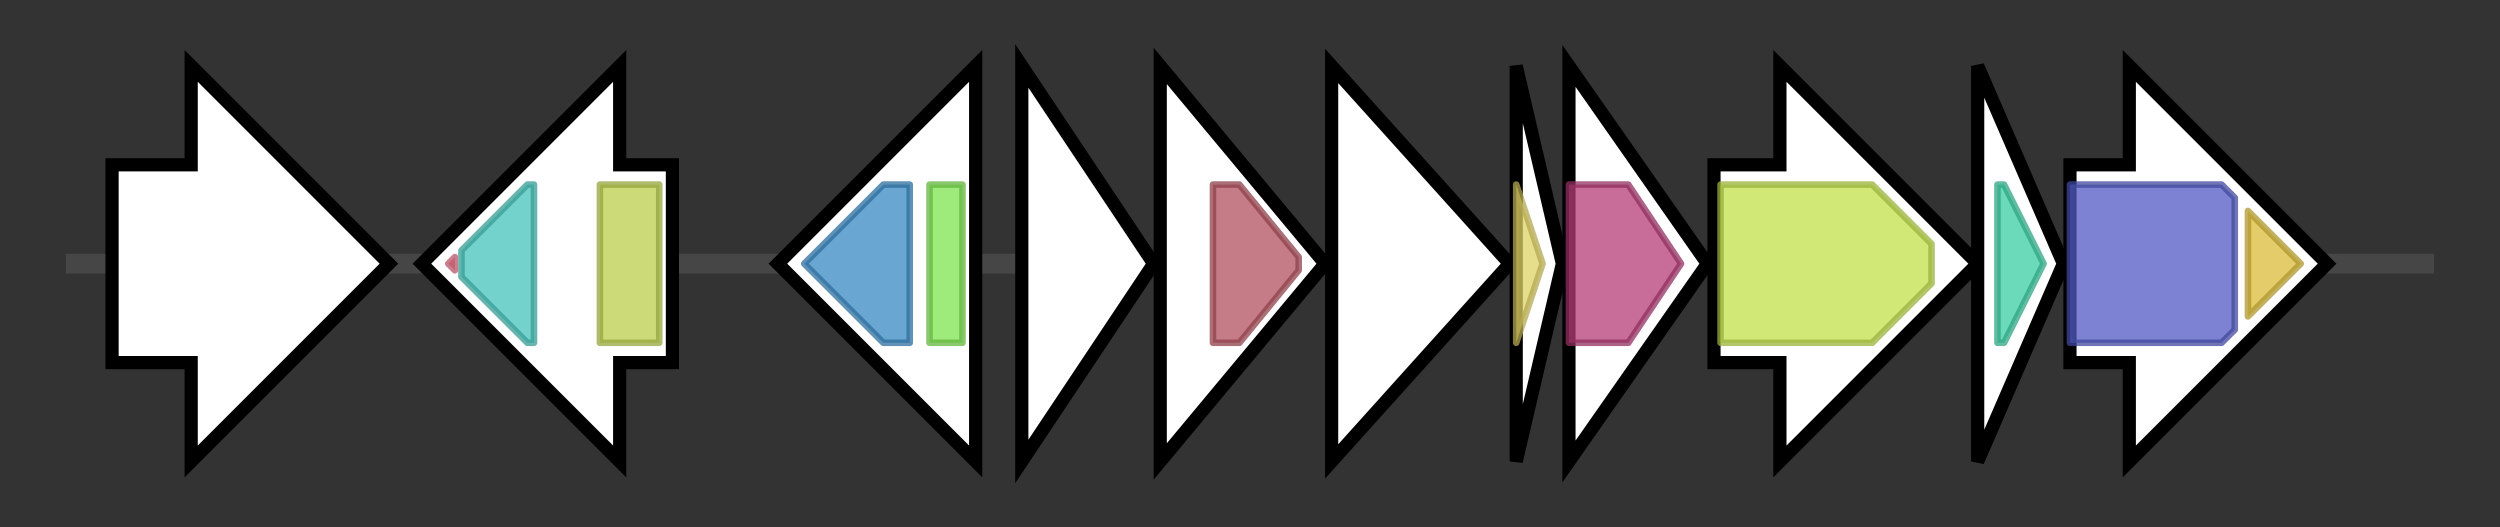 <svg version="1.1" baseProfile="full" xmlns="http://www.w3.org/2000/svg" width="379.233" height="80">
	<rect width="100%" height="100%" fill="#333333" stroke="none"/>
	<g>
		<line x1="10" y1="40.0" x2="369.233" y2="40.0" style="stroke:rgb(70,70,70); stroke-width:3 "/>
		<g>
			<title> (ctg15_96)</title>
			<polygon class=" (ctg15_96)" points="17,25 29,25 29,10 59,40 29,70 29,55 17,55" fill="rgb(255,255,255)" fill-opacity="1.0" stroke="rgb(0,0,0)" stroke-width="2"  />
		</g>
		<g>
			<title> (ctg15_97)</title>
			<polygon class=" (ctg15_97)" points="102,25 94,25 94,10 64,40 94,70 94,55 102,55" fill="rgb(255,255,255)" fill-opacity="1.0" stroke="rgb(0,0,0)" stroke-width="2"  />
			<g>
				<title>DUF4113 (PF13438)
"Domain of unknown function (DUF4113)"</title>
				<polygon class="PF13438" points="68,40 69,39 69,41" stroke-linejoin="round" width="5" height="24" fill="rgb(228,106,127)" stroke="rgb(182,84,101)" stroke-width="1" opacity="0.75" />
			</g>
			<g>
				<title>IMS_C (PF11799)
"impB/mucB/samB family C-terminal domain"</title>
				<polygon class="PF11799" points="70,38 80,28 81,28 81,52 80,52 70,42" stroke-linejoin="round" width="11" height="24" fill="rgb(68,195,187)" stroke="rgb(54,156,149)" stroke-width="1" opacity="0.75" />
			</g>
			<g>
				<title>IMS (PF00817)
"impB/mucB/samB family"</title>
				<rect class="PF00817" x="91" y="28" stroke-linejoin="round" width="9" height="24" fill="rgb(187,207,75)" stroke="rgb(149,165,60)" stroke-width="1" opacity="0.75" />
			</g>
		</g>
		<g>
			<title> (ctg15_98)</title>
			<polygon class=" (ctg15_98)" points="148,25 148,25 148,10 118,40 148,70 148,55 148,55" fill="rgb(255,255,255)" fill-opacity="1.0" stroke="rgb(0,0,0)" stroke-width="2"  />
			<g>
				<title>LysR_substrate (PF03466)
"LysR substrate binding domain"</title>
				<polygon class="PF03466" points="122,40 134,28 138,28 138,52 134,52" stroke-linejoin="round" width="20" height="24" fill="rgb(55,136,195)" stroke="rgb(44,108,156)" stroke-width="1" opacity="0.75" />
			</g>
			<g>
				<title>HTH_1 (PF00126)
"Bacterial regulatory helix-turn-helix protein, lysR family"</title>
				<rect class="PF00126" x="141" y="28" stroke-linejoin="round" width="5" height="24" fill="rgb(125,227,79)" stroke="rgb(99,181,63)" stroke-width="1" opacity="0.75" />
			</g>
		</g>
		<g>
			<title> (ctg15_99)</title>
			<polygon class=" (ctg15_99)" points="155,10 175,40 155,70" fill="rgb(255,255,255)" fill-opacity="1.0" stroke="rgb(0,0,0)" stroke-width="2"  />
		</g>
		<g>
			<title> (ctg15_100)</title>
			<polygon class=" (ctg15_100)" points="176,10 201,40 176,70" fill="rgb(255,255,255)" fill-opacity="1.0" stroke="rgb(0,0,0)" stroke-width="2"  />
			<g>
				<title>AfsA (PF03756)
"A-factor biosynthesis hotdog domain"</title>
				<polygon class="PF03756" points="184,28 188,28 197,39 197,41 188,52 184,52" stroke-linejoin="round" width="13" height="24" fill="rgb(178,81,93)" stroke="rgb(142,64,74)" stroke-width="1" opacity="0.75" />
			</g>
		</g>
		<g>
			<title> (ctg15_101)</title>
			<polygon class=" (ctg15_101)" points="202,10 229,40 202,70" fill="rgb(255,255,255)" fill-opacity="1.0" stroke="rgb(0,0,0)" stroke-width="2"  />
		</g>
		<g>
			<title> (ctg15_102)</title>
			<polygon class=" (ctg15_102)" points="230,10 237,40 230,70" fill="rgb(255,255,255)" fill-opacity="1.0" stroke="rgb(0,0,0)" stroke-width="2"  />
			<g>
				<title>Tautomerase (PF01361)
"Tautomerase enzyme"</title>
				<polygon class="PF01361" points="230,28 230,28 234,40 230,52 230,52" stroke-linejoin="round" width="5" height="24" fill="rgb(223,210,102)" stroke="rgb(178,168,81)" stroke-width="1" opacity="0.75" />
			</g>
		</g>
		<g>
			<title> (ctg15_103)</title>
			<polygon class=" (ctg15_103)" points="238,10 259,40 238,70" fill="rgb(255,255,255)" fill-opacity="1.0" stroke="rgb(0,0,0)" stroke-width="2"  />
			<g>
				<title>HAD (PF12710)
"haloacid dehalogenase-like hydrolase"</title>
				<polygon class="PF12710" points="238,28 247,28 255,40 247,52 238,52" stroke-linejoin="round" width="18" height="24" fill="rgb(181,59,119)" stroke="rgb(144,47,95)" stroke-width="1" opacity="0.75" />
			</g>
		</g>
		<g>
			<title> (ctg15_104)</title>
			<polygon class=" (ctg15_104)" points="260,25 270,25 270,10 300,40 270,70 270,55 260,55" fill="rgb(255,255,255)" fill-opacity="1.0" stroke="rgb(0,0,0)" stroke-width="2"  />
			<g>
				<title>MFS_1 (PF07690)
"Major Facilitator Superfamily"</title>
				<polygon class="PF07690" points="261,28 284,28 293,37 293,43 284,52 261,52" stroke-linejoin="round" width="32" height="24" fill="rgb(193,224,74)" stroke="rgb(154,179,59)" stroke-width="1" opacity="0.75" />
			</g>
		</g>
		<g>
			<title> (ctg15_105)</title>
			<polygon class=" (ctg15_105)" points="300,10 313,40 300,70" fill="rgb(255,255,255)" fill-opacity="1.0" stroke="rgb(0,0,0)" stroke-width="2"  />
			<g>
				<title>CMD (PF02627)
"Carboxymuconolactone decarboxylase family"</title>
				<polygon class="PF02627" points="303,28 304,28 310,40 304,52 303,52" stroke-linejoin="round" width="8" height="24" fill="rgb(58,205,164)" stroke="rgb(46,164,131)" stroke-width="1" opacity="0.75" />
			</g>
		</g>
		<g>
			<title> (ctg15_106)</title>
			<polygon class=" (ctg15_106)" points="314,25 323,25 323,10 353,40 323,70 323,55 314,55" fill="rgb(255,255,255)" fill-opacity="1.0" stroke="rgb(0,0,0)" stroke-width="2"  />
			<g>
				<title>Thiolase_N (PF00108)
"Thiolase, N-terminal domain"</title>
				<polygon class="PF00108" points="314,28 337,28 339,30 339,50 337,52 314,52" stroke-linejoin="round" width="25" height="24" fill="rgb(82,90,195)" stroke="rgb(65,72,156)" stroke-width="1" opacity="0.75" />
			</g>
			<g>
				<title>Thiolase_C (PF02803)
"Thiolase, C-terminal domain"</title>
				<polygon class="PF02803" points="341,32 349,40 341,48" stroke-linejoin="round" width="12" height="24" fill="rgb(218,187,56)" stroke="rgb(174,149,44)" stroke-width="1" opacity="0.75" />
			</g>
		</g>
	</g>
</svg>
